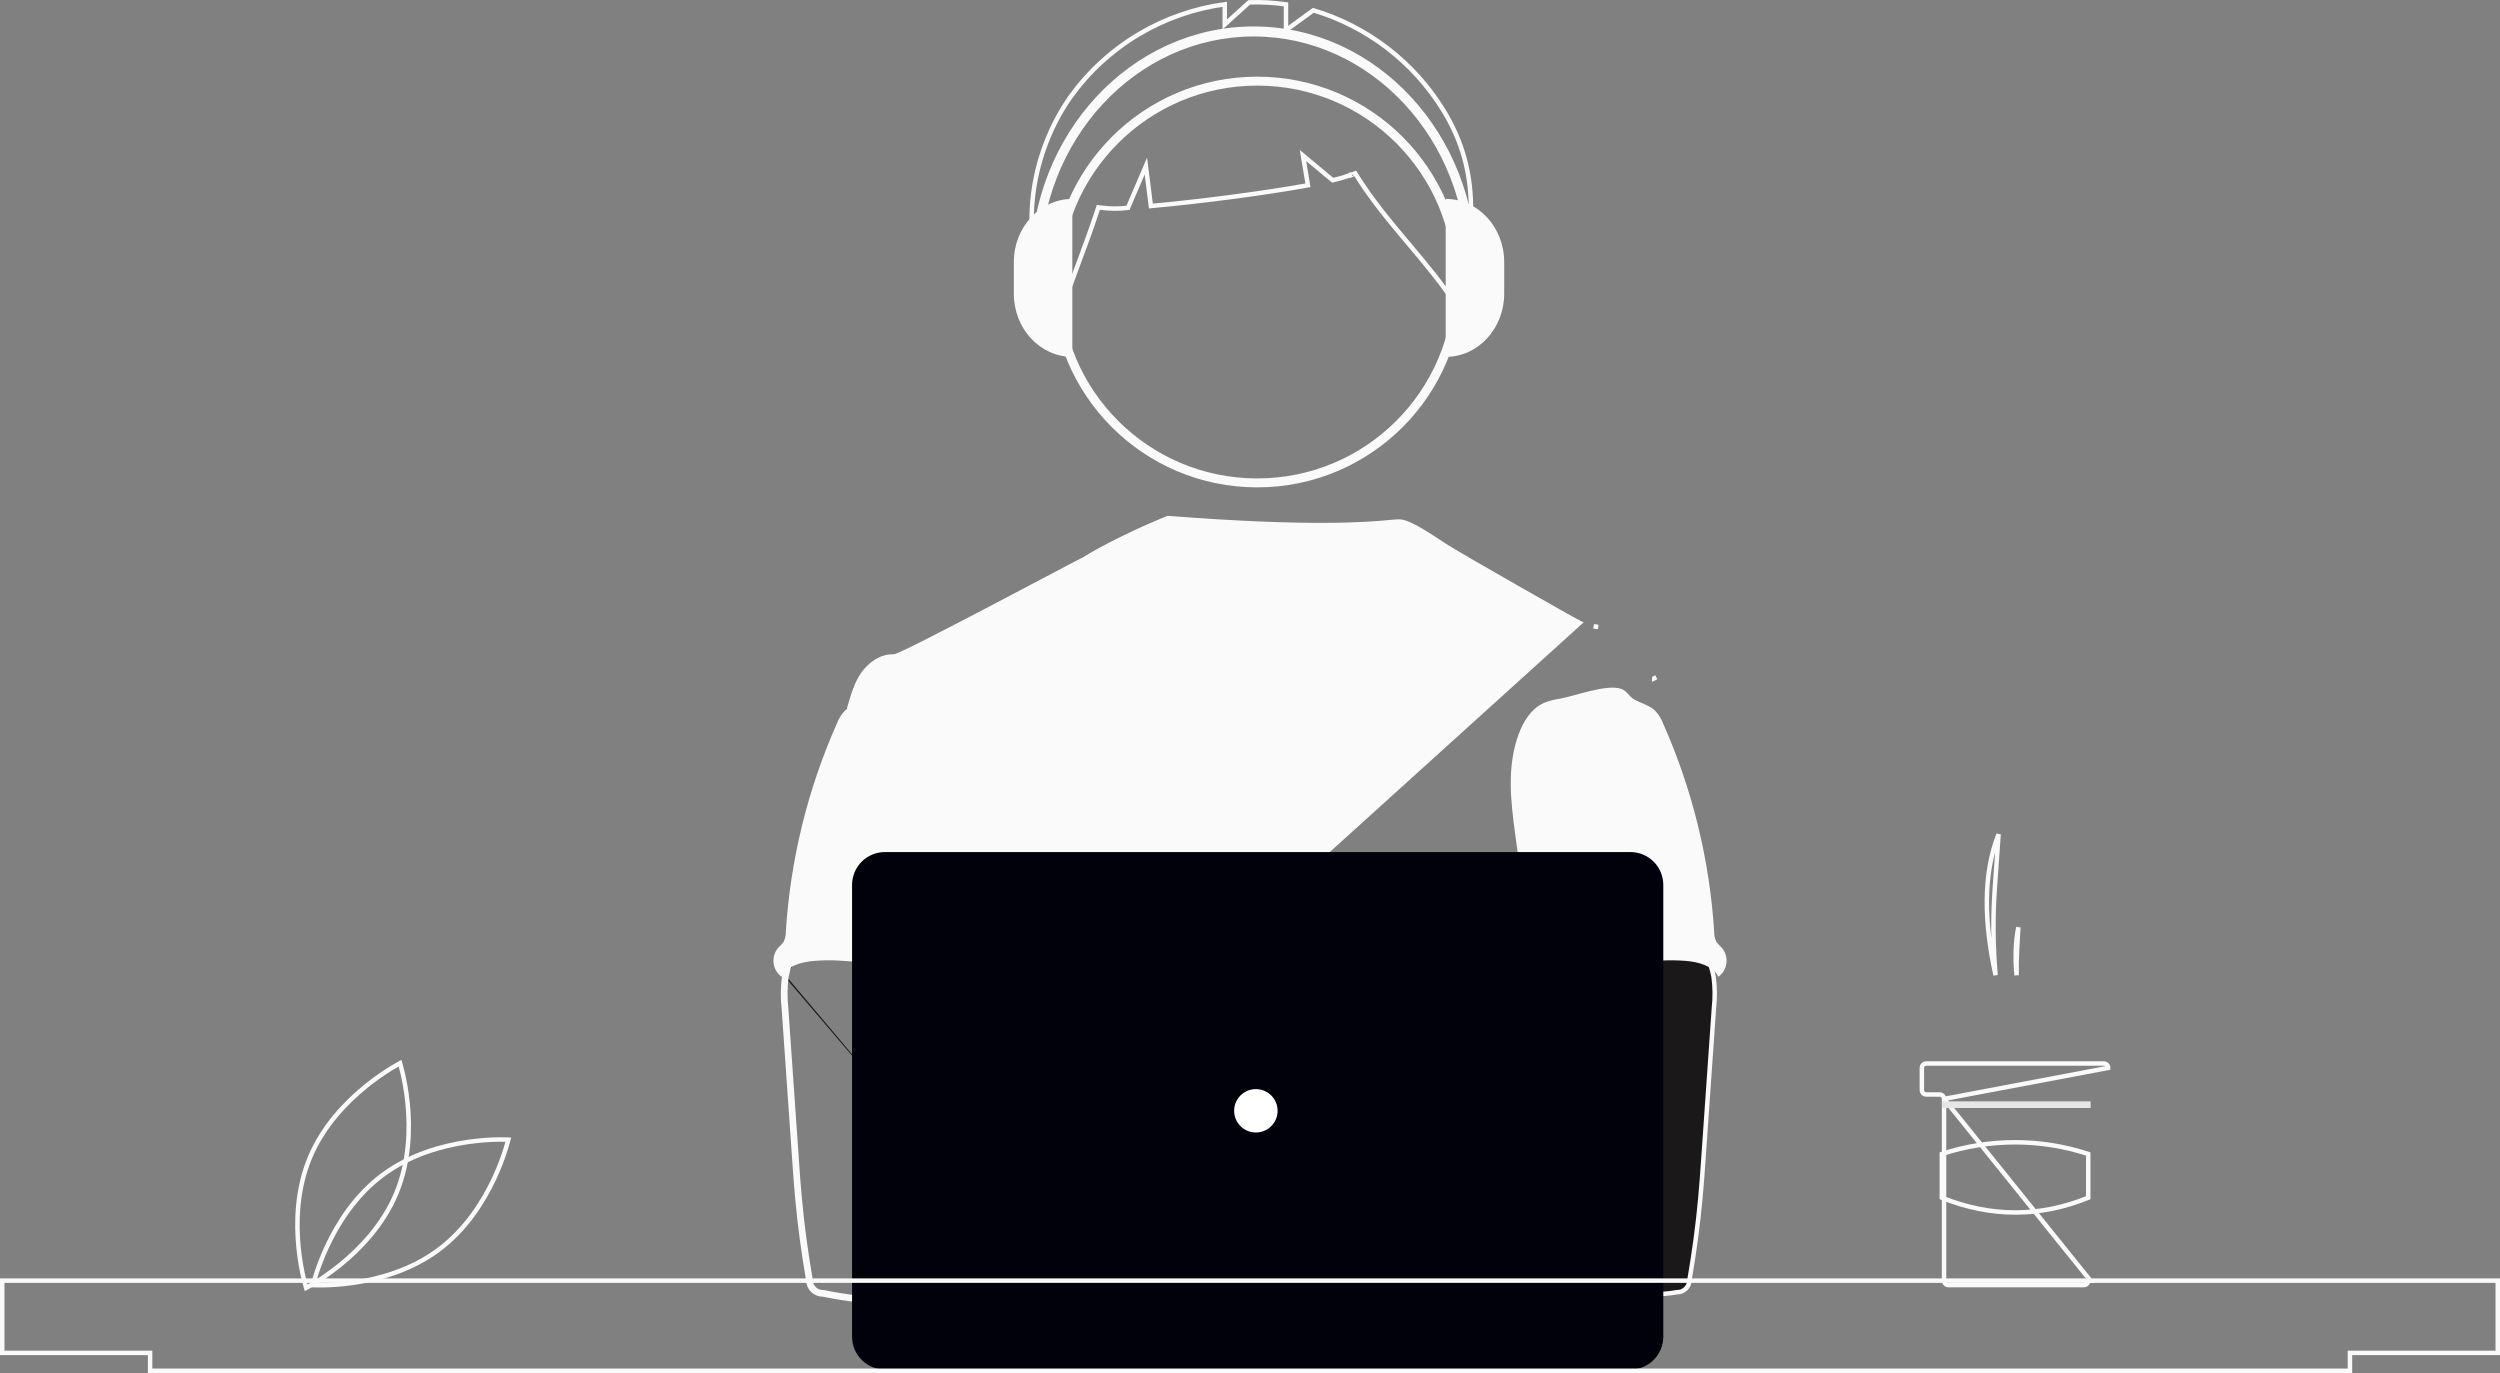 <svg width="559" height="307" viewBox="0 0 559 307" fill="none" xmlns="http://www.w3.org/2000/svg">
<rect x="0" y="0" width="559" height="307" fill="#808080" stroke="none"/>
<g clip-path="url(#clip0_202_39)">
<path d="M113.667 254.819C113.657 254.858 113.646 254.899 113.635 254.942C113.516 255.398 113.332 256.061 113.073 256.888C112.555 258.54 111.735 260.841 110.53 263.429C108.118 268.609 104.18 274.906 98.064 279.46C91.949 284.015 84.784 285.987 79.125 286.817C76.299 287.231 73.857 287.359 72.124 287.384C71.257 287.396 70.568 287.383 70.097 287.366C70.053 287.364 70.01 287.363 69.969 287.361C69.98 287.322 69.99 287.281 70.001 287.238C70.12 286.782 70.304 286.119 70.563 285.293C71.081 283.64 71.901 281.339 73.106 278.752C75.518 273.571 79.457 267.274 85.572 262.72C91.687 258.165 98.853 256.193 104.511 255.363C107.337 254.949 109.779 254.821 111.512 254.796C112.379 254.784 113.068 254.798 113.539 254.814C113.583 254.816 113.626 254.817 113.667 254.819Z" stroke="#FAFAFA"/>
<path d="M88.594 266.867C85.655 273.899 80.496 279.243 76.05 282.838C73.83 284.633 71.794 285.986 70.315 286.89C69.576 287.341 68.976 287.68 68.562 287.906C68.523 287.927 68.485 287.947 68.45 287.967C68.438 287.928 68.426 287.887 68.414 287.844C68.283 287.392 68.103 286.727 67.905 285.884C67.508 284.198 67.04 281.801 66.757 278.962C66.19 273.276 66.367 265.853 69.306 258.822C72.246 251.79 77.404 246.445 81.85 242.851C84.071 241.055 86.106 239.702 87.585 238.799C88.325 238.347 88.924 238.008 89.338 237.783C89.377 237.762 89.415 237.741 89.451 237.722C89.462 237.761 89.474 237.802 89.487 237.845C89.617 238.297 89.797 238.961 89.996 239.804C90.392 241.49 90.86 243.888 91.144 246.727C91.71 252.413 91.533 259.835 88.594 266.867Z" stroke="#FAFAFA"/>
<path d="M446.211 218.052C443.662 206.523 443.327 195.537 446.884 186.54L446.043 198.542C446.043 198.542 446.043 198.542 446.043 198.542C445.586 205.043 445.643 211.567 446.211 218.052Z" stroke="#FAFAFA"/>
<path d="M451.046 211.882C451.046 211.882 451.046 211.882 451.046 211.882C450.929 213.942 450.882 216.005 450.905 218.067C450.56 214.249 450.642 210.619 451.304 207.343L451.046 211.882Z" stroke="#FAFAFA"/>
<path d="M434.688 245.718L434.688 245.719L434.688 286.361C434.688 286.623 434.792 286.874 434.977 287.059C435.163 287.244 435.414 287.349 435.676 287.349H465.938C466.2 287.347 466.451 287.242 466.636 287.057C466.821 286.872 466.926 286.622 466.927 286.361C466.927 286.36 466.927 286.36 466.927 286.359L467.427 286.362L434.688 245.718ZM434.688 245.718C434.687 245.454 434.582 245.202 434.395 245.015C434.209 244.829 433.956 244.724 433.693 244.723H433.692H430.715C430.453 244.723 430.202 244.619 430.016 244.434C429.831 244.249 429.727 243.998 429.727 243.736L429.727 238.78L429.727 238.779C429.726 238.65 429.752 238.522 429.801 238.402C429.851 238.282 429.924 238.173 430.015 238.082C430.107 237.99 430.216 237.917 430.336 237.868C430.456 237.818 430.584 237.793 430.714 237.793H430.715H470.403C470.666 237.794 470.917 237.899 471.102 238.084C471.287 238.269 471.392 238.519 471.393 238.78L434.688 245.718Z" stroke="#FAFAFA"/>
<path d="M467.472 246.264H434.232V247.751H467.472V246.264Z" fill="#E6E6E6"/>
<path d="M466.927 258.03V267.809C456.129 272.19 445.228 272.238 434.192 267.808V258.03C444.824 254.543 456.295 254.543 466.927 258.03Z" stroke="#FAFAFA"/>
<path d="M281.114 107.975C305.944 107.975 326.073 87.866 326.073 63.059C326.073 38.253 305.944 18.143 281.114 18.143C256.284 18.143 236.155 38.253 236.155 63.059C236.155 87.866 256.284 107.975 281.114 107.975Z" stroke="#FAFAFA" stroke-width="2"/>
<path d="M326.244 69.2C322.698 63.687 318.81 59.073 314.944 54.485L314.936 54.475C310.807 49.574 306.703 44.702 303.013 38.759L302.11 39.169C302.076 39.058 302.114 38.971 302.13 38.946C302.132 38.943 302.133 38.942 302.133 38.942C302.132 38.942 302.114 38.965 302.054 39.007C301.91 39.109 301.65 39.238 301.252 39.388C300.509 39.668 299.402 39.978 297.993 40.308L292.377 35.633L291.342 34.771L291.564 36.099L292.454 41.432C282.628 43.22 267.672 45.148 257.336 46.067L256.447 38.961L256.218 37.132L255.491 38.826L252.208 46.48C250.147 46.717 248.063 46.695 246.006 46.415L245.592 46.358L245.463 46.755C244.071 51.028 242.53 55.171 240.984 59.325L240.983 59.329C239.556 63.164 238.126 67.007 236.814 70.958C227.413 56.221 229.243 36.23 239.289 21.759C243.384 16.044 248.619 11.239 254.665 7.647C260.549 4.15 267.077 1.875 273.858 0.957V4.335V5.461L274.693 4.705L279.32 0.524C282.07 0.437 284.823 0.59 287.547 0.981V5.775V6.758L288.342 6.179L293.662 2.3C305.738 5.918 316.067 13.842 322.681 24.572C331.434 38.78 329.215 51.781 326.579 67.231C326.468 67.883 326.356 68.539 326.244 69.2Z" stroke="#FAFAFA"/>
<path d="M208.839 270.542C212.487 263.232 211.988 254.668 211.522 246.675C211.512 246.492 211.501 246.308 211.49 246.125C211.016 237.932 210.899 229.34 215.131 222.531C215.715 221.761 216.118 220.869 216.309 219.921L216.32 219.871L216.319 219.819C216.313 218.893 216.075 217.984 215.627 217.174C211.208 207.342 206.976 197.503 202.743 187.66L202.735 187.642C198.526 177.856 194.315 168.066 189.919 158.281C189.947 158.186 189.975 158.09 190.003 157.995C190.773 155.348 191.529 152.749 193.033 150.634C194.626 148.396 197.162 146.688 199.818 146.8L199.82 146.8C199.91 146.803 199.994 146.787 200.049 146.775C200.112 146.761 200.179 146.741 200.248 146.718C200.387 146.673 200.557 146.609 200.752 146.529C201.144 146.368 201.666 146.133 202.295 145.838C203.555 145.246 205.268 144.4 207.276 143.385C211.293 141.355 216.506 138.645 221.673 135.937C225.925 133.709 230.147 131.481 233.649 129.634C234.402 129.236 235.123 128.856 235.803 128.497C237.722 127.485 239.32 126.643 240.442 126.058C241.003 125.765 241.443 125.537 241.745 125.383C241.825 125.343 241.894 125.308 241.953 125.278L241.987 125.301L242.258 125.134C246.394 122.582 251.142 120.249 254.862 118.552C256.721 117.704 258.321 117.016 259.456 116.541C260.023 116.303 260.474 116.118 260.782 115.993C260.937 115.93 261.055 115.883 261.135 115.851L261.15 115.845C293.483 118.365 306.006 117.205 310.78 116.763C311.771 116.671 312.428 116.61 312.859 116.62V116.62H312.87C313.416 116.62 314.15 116.823 315.033 117.202C315.904 117.576 316.873 118.1 317.876 118.695C319.117 119.431 320.369 120.25 321.537 121.015C322.276 121.499 322.981 121.96 323.629 122.365C325.541 123.56 332.488 127.574 339.166 131.389C345.836 135.199 352.289 138.84 353.201 139.279L353.219 139.288L208.391 270.32M208.839 270.542C208.839 270.543 208.839 270.543 208.838 270.543L208.391 270.32M208.839 270.542C208.839 270.542 208.839 270.542 208.839 270.542L208.391 270.32M208.839 270.542C208.361 271.508 207.817 272.434 207.285 273.339L207.185 273.509C206.617 274.475 206.068 275.421 205.606 276.405L205.603 276.411C205.08 277.486 204.623 279.197 204.258 281.272C203.895 283.336 203.629 285.722 203.472 288.124C203.172 292.716 203.276 297.286 203.825 299.756M208.391 270.32C207.922 271.269 207.386 272.181 206.851 273.09C206.252 274.11 205.654 275.127 205.153 276.192C202.935 280.754 202.133 295.343 203.429 300.245M203.825 299.756L203.443 299.745L203.429 300.245M203.825 299.756L365.081 304.371M203.825 299.756C203.853 299.882 203.882 300.002 203.912 300.117L203.429 300.245M203.429 300.245L365.209 304.875C365.163 304.723 365.12 304.555 365.081 304.371M365.081 304.371L365.596 304.386L365.081 304.371ZM377.808 178.562C377.313 178.496 377.312 178.497 377.312 178.498L377.312 178.502L377.31 178.518L377.303 178.571C377.307 178.595 377.311 178.62 377.315 178.644L377.808 178.562ZM369.901 151.658C369.901 151.658 369.901 151.659 369.901 151.659L370.345 151.429L369.901 151.658ZM356.848 140.133C356.855 140.134 356.863 140.134 356.87 140.135L356.914 139.637L356.827 140.129C356.834 140.13 356.841 140.132 356.848 140.133Z" fill="#FAFAFA" stroke="#FAFAFA"/>
<path d="M197.455 207.47C203.631 207.325 210.156 207.98 215.224 211.514C221.384 215.818 224.218 223.718 224.169 231.232C224.121 238.745 221.595 245.99 218.891 253.004C218.778 253.301 218.664 253.598 218.551 253.895C217.213 257.392 215.879 260.88 215.34 264.55L215.333 264.55L215.332 264.549C215.331 264.549 215.331 264.549 215.272 265.046M197.455 207.47C196.171 207.507 194.62 207.446 192.963 207.38C188.823 207.216 184.026 207.025 181.095 208.279M197.455 207.47L197.467 207.97C197.468 207.97 197.468 207.97 197.468 207.97M197.455 207.47L197.47 207.97C197.469 207.97 197.469 207.97 197.468 207.97M181.095 208.279C177.847 209.708 175.964 215.094 175.358 218.271M181.095 208.279L181.291 208.739C181.292 208.738 181.293 208.738 181.294 208.738M181.095 208.279L181.296 208.737C181.295 208.737 181.294 208.737 181.294 208.738M175.358 218.271C175.034 220.611 175.001 222.983 175.261 225.331L177.587 258.709L177.61 259.04C177.821 262.075 178.031 265.103 178.316 268.131C178.874 274.221 179.708 280.263 180.743 286.296C180.766 287.152 181.129 287.964 181.751 288.554C182.373 289.144 183.204 289.463 184.062 289.441C194.302 291.606 204.882 291.52 215.334 290.93C217.297 290.82 219.637 290.699 222.236 290.564C240.747 289.603 272.39 287.96 274.576 285.123C277.068 281.888 275.616 276.655 272.365 274.039C269.299 271.571 221.193 265.754 215.769 265.105C215.768 265.106 215.768 265.107 215.768 265.109L215.272 265.046M175.358 218.271L175.849 218.365C175.85 218.36 175.85 218.356 175.851 218.352M175.358 218.271L175.853 218.339C175.852 218.344 175.852 218.348 175.851 218.352M215.272 265.046L215.213 265.542L214.713 265.483L214.776 264.983C215.271 261.068 216.686 257.369 218.08 253.726C218.195 253.425 218.309 253.125 218.424 252.826L218.424 252.824C221.129 245.809 223.621 238.641 223.669 231.229C223.717 223.82 220.921 216.105 214.938 211.924L214.937 211.924C210.006 208.486 203.619 207.825 197.468 207.97M215.272 265.046C215.213 265.542 215.214 265.542 215.214 265.542L215.216 265.543L215.223 265.544L215.252 265.547L215.368 265.561L215.818 265.615C216.213 265.662 216.793 265.732 217.532 265.821C219.01 266.001 221.125 266.26 223.674 266.579C228.771 267.218 235.601 268.097 242.531 269.057C249.463 270.017 256.491 271.059 261.987 272.023C264.736 272.505 267.094 272.967 268.863 273.388C269.748 273.599 270.478 273.798 271.031 273.982C271.607 274.173 271.927 274.328 272.052 274.429C273.584 275.662 274.702 277.523 275.136 279.459C275.571 281.394 275.313 283.347 274.18 284.818C274.105 284.914 273.9 285.069 273.476 285.253C273.07 285.429 272.524 285.605 271.844 285.781C270.485 286.131 268.646 286.463 266.44 286.775C262.032 287.399 256.213 287.94 249.963 288.408C240.543 289.113 230.171 289.651 222.215 290.064C219.615 290.199 217.272 290.321 215.306 290.431L215.306 290.431C204.865 291.02 194.339 291.103 184.165 288.952L184.108 288.94L184.049 288.942C183.324 288.96 182.621 288.69 182.095 288.191C181.569 287.693 181.262 287.006 181.243 286.282L181.242 286.246L181.236 286.211C180.203 280.189 179.371 274.16 178.814 268.086L178.814 268.084C178.529 265.063 178.319 262.04 178.109 259.003L178.086 258.675L178.086 258.674L175.759 225.297L175.759 225.287L175.758 225.277C175.503 222.973 175.535 220.648 175.851 218.352M175.851 218.352C176.149 216.8 176.758 214.71 177.684 212.841C178.621 210.95 179.836 209.38 181.294 208.738M181.294 208.738C183.238 207.907 186.105 207.731 189.123 207.765C190.407 207.779 191.7 207.83 192.942 207.879C193.15 207.888 193.356 207.896 193.561 207.904C194.983 207.959 196.326 208.003 197.468 207.97" fill="#1A1818" stroke="#FAFAFA"/>
<path d="M188.92 158.917C188.131 159.742 187.52 160.719 187.123 161.789C180.579 176.522 176.714 192.302 175.709 208.389C175.726 209.173 175.545 209.95 175.183 210.646C174.825 211.109 174.427 211.539 173.993 211.931C173.614 212.379 173.328 212.898 173.15 213.456C172.972 214.015 172.906 214.603 172.956 215.188C173.005 215.772 173.17 216.341 173.439 216.861C173.709 217.382 174.078 217.845 174.527 218.223C174.601 218.285 174.676 218.344 174.754 218.401C176.089 215.89 179.287 215.069 182.129 214.851C195.737 213.776 209.029 220.1 222.678 219.623C221.715 216.299 220.33 213.105 219.544 209.741C216.071 194.803 224.734 178.539 219.423 164.151C218.362 161.272 216.59 158.441 213.797 157.179C212.641 156.713 211.43 156.393 210.195 156.227C206.746 155.604 199.881 152.943 196.546 154.011C195.315 154.408 194.83 155.564 193.81 156.262C192.26 157.251 190.204 157.615 188.92 158.917Z" fill="#FAFAFA"/>
<path d="M343.728 265.046L343.787 265.542L344.287 265.483L344.224 264.983C343.729 261.068 342.314 257.369 340.92 253.725C340.805 253.425 340.691 253.125 340.576 252.826L340.576 252.824C337.871 245.809 335.379 238.641 335.331 231.229C335.283 223.82 338.079 216.105 344.062 211.924C348.993 208.486 355.381 207.825 361.532 207.97C362.674 208.003 364.017 207.959 365.439 207.904C365.644 207.896 365.85 207.888 366.058 207.879C367.3 207.83 368.592 207.779 369.876 207.765C372.895 207.731 375.762 207.907 377.706 208.738C379.164 209.38 380.379 210.95 381.316 212.841C382.242 214.71 382.851 216.8 383.149 218.352C383.465 220.648 383.497 222.973 383.242 225.277L383.241 225.287L383.241 225.297L380.914 258.674L380.914 258.674L380.891 259.002C380.681 262.039 380.471 265.062 380.186 268.084L380.186 268.086C379.629 274.16 378.797 280.189 377.764 286.211L377.758 286.246L377.757 286.282C377.738 287.006 377.431 287.693 376.905 288.191C376.379 288.69 375.676 288.96 374.951 288.942L374.892 288.94L374.835 288.952C373.603 289.213 371.308 289.398 368.193 289.51C365.091 289.622 361.211 289.66 356.829 289.635C348.066 289.584 337.312 289.28 326.798 288.808C316.284 288.335 306.017 287.694 298.225 286.969C294.328 286.607 291.059 286.224 288.691 285.833C287.505 285.637 286.558 285.441 285.875 285.247C285.533 285.15 285.271 285.058 285.082 284.972C284.989 284.929 284.921 284.891 284.875 284.86C284.833 284.832 284.819 284.816 284.819 284.816C283.687 283.346 283.429 281.393 283.864 279.459C284.298 277.523 285.416 275.662 286.948 274.429C287.073 274.328 287.393 274.173 287.969 273.982C288.522 273.798 289.252 273.599 290.137 273.388C291.906 272.967 294.264 272.505 297.013 272.023C302.509 271.059 309.537 270.017 316.469 269.057C323.399 268.097 330.229 267.218 335.326 266.579C337.875 266.26 339.99 266.001 341.468 265.821C342.207 265.732 342.787 265.662 343.182 265.615L343.632 265.561L343.748 265.547L343.777 265.544L343.784 265.543L343.786 265.542C343.786 265.542 343.787 265.542 343.728 265.046Z" fill="#1A1818" stroke="#FAFAFA"/>
<path d="M365.19 156.262C364.17 155.564 363.685 154.408 362.454 154.011C359.119 152.943 352.254 155.604 348.805 156.227C347.57 156.393 346.359 156.713 345.203 157.179C342.41 158.441 340.638 161.272 339.577 164.151C334.266 178.539 342.929 194.803 339.456 209.741C338.67 213.105 337.285 216.299 336.322 219.623C349.971 220.1 363.263 213.776 376.871 214.851C379.713 215.069 382.911 215.89 384.246 218.401C384.324 218.344 384.399 218.285 384.473 218.223C384.922 217.845 385.291 217.382 385.561 216.861C385.831 216.341 385.995 215.772 386.044 215.188C386.094 214.603 386.028 214.015 385.85 213.456C385.672 212.898 385.386 212.379 385.007 211.931C384.573 211.539 384.175 211.108 383.817 210.645C383.455 209.95 383.274 209.173 383.291 208.389C382.286 192.302 378.421 176.522 371.877 161.789C371.48 160.719 370.869 159.742 370.08 158.917C368.796 157.615 366.74 157.251 365.19 156.262Z" fill="#FAFAFA"/>
<path d="M267.799 291.035C274.501 291.035 279.933 285.608 279.933 278.913C279.933 272.217 274.501 266.79 267.799 266.79C261.097 266.79 255.665 272.217 255.665 278.913C255.665 285.608 261.097 291.035 267.799 291.035Z" fill="#1A1818"/>
<path d="M294.668 291.035C301.37 291.035 306.802 285.608 306.802 278.913C306.802 272.217 301.37 266.79 294.668 266.79C287.966 266.79 282.534 272.217 282.534 278.913C282.534 285.608 287.966 291.035 294.668 291.035Z" fill="#1A1818"/>
<path d="M364.571 306.23H197.862C195.916 306.228 194.05 305.454 192.674 304.079C191.297 302.704 190.523 300.84 190.521 298.896V197.855C190.523 195.91 191.297 194.046 192.674 192.671C194.05 191.296 195.916 190.523 197.862 190.521H364.571C366.517 190.523 368.383 191.296 369.759 192.671C371.136 194.046 371.91 195.91 371.912 197.855V298.896C371.91 300.84 371.136 302.704 369.759 304.079C368.383 305.454 366.517 306.228 364.571 306.23Z" fill="#01010C"/>
<path d="M280.812 253.228C283.495 253.228 285.669 251.055 285.669 248.375C285.669 245.695 283.495 243.523 280.812 243.523C278.13 243.523 275.955 245.695 275.955 248.375C275.955 251.055 278.13 253.228 280.812 253.228Z" fill="white"/>
<path d="M33.564 303.011V302.511H33.064H0.5V286.349H558.5V302.511H525.948H525.448V303.011V306.5H33.564V303.011Z" stroke="#FAFAFA"/>
<path d="M239.772 79.8C232.548 79.8 226.692 73.475 226.692 65.671V58.606C226.692 50.803 232.548 44.477 239.772 44.477V79.8H239.772Z" fill="#FAFAFA"/>
<path d="M323.259 44.477C330.483 44.477 336.339 50.803 336.339 58.607V65.671C336.339 73.475 330.483 79.8 323.259 79.8V44.477Z" fill="#FAFAFA"/>
<path d="M330.113 59.717H328.037C328.037 31.286 306.625 8.155 280.305 8.155C253.985 8.155 232.572 31.286 232.572 59.717H230.496C230.496 30.05 252.84 5.914 280.305 5.914C307.769 5.914 330.113 30.05 330.113 59.717Z" fill="#FAFAFA"/>
</g>
<defs>
<clipPath id="clip0_202_39">
<rect width="559" height="307" fill="white"/>
</clipPath>
</defs>
</svg>
